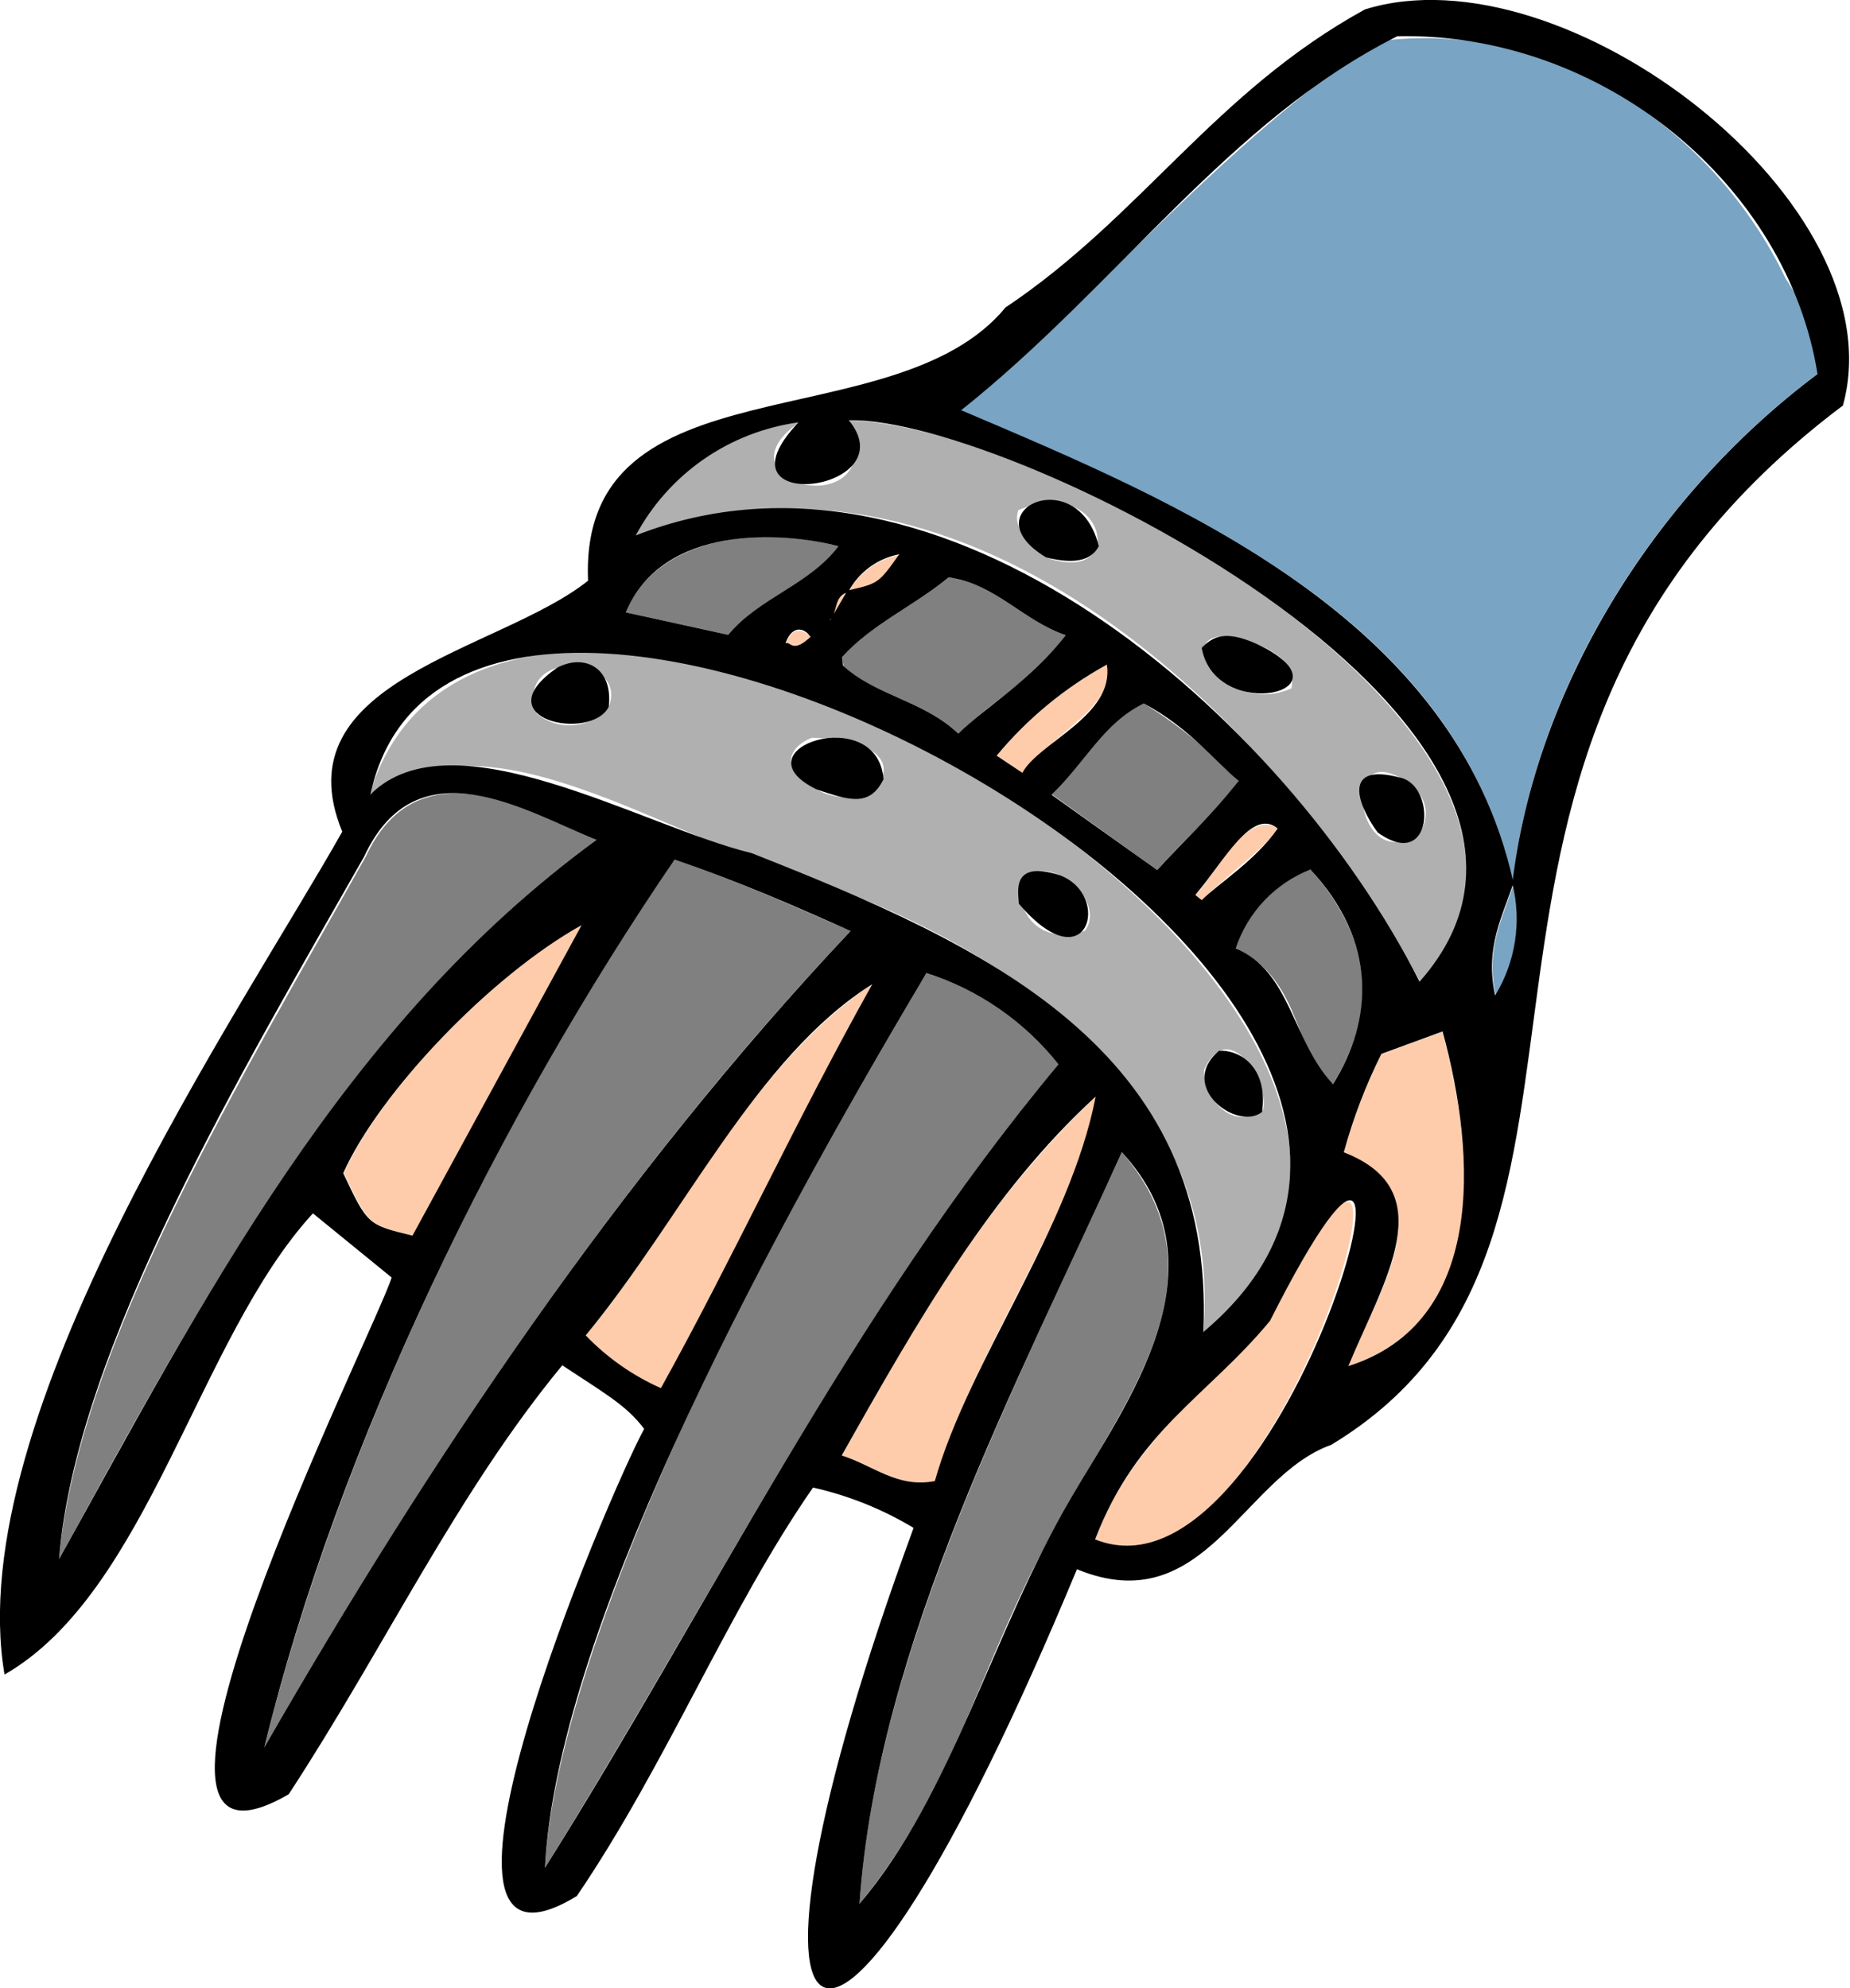 <svg height="101" viewBox="0 0 94 101" width="94" xmlns="http://www.w3.org/2000/svg"><g fill="none" fill-rule="evenodd"><path d="m76.9 44.85v-.06c-.005.03-.005.06 0 .09z" fill="#79a4c4" fill-rule="nonzero"/><path d="m90.72 14.13c-3.54-7.38-11.67-13.28-20.79-12.02-7.78 5.21-13.56 12.31-21.13 18.76 11 4.65 25.13 10.39 28.06 23.92 1.15-9.72 7-19.43 15.49-25.8.28-1.99-.74-3.43-1.63-4.86z" fill="#79a4c4" fill-rule="nonzero"/><path d="m61.14 67.67c1.02-11.67-8.71-18.83-19.14-22.73-8.78-2.59-16.76-8.85-23.22-4.58 6.62-21.97 62.76 11.37 42.36 27.31zm-19.66-27.57c3 1.67 6-2.51-.23-2.62-1.12.43-1.78 1.6.23 2.62zm-10.55-4.19c1.06-2.68-4.87-3-3.66.34 1.105.916 2.743.764 3.66-.34zm22.91 8.55c-3.12-1.35-2.44 4.09 1.27 2.83.55-.63.31-2-1.27-2.83zm10.29 12c.57-.84-1.57-5.08-2.95-2.11-.06.9.94 3.15 2.95 2.14z" fill="#b0b0b0"/><path d="m27.69 94.89c.75-13.48 14.7-38.2 19.38-45.46 2.648.846 4.984 2.462 6.71 4.64-10.3 12.35-17.41 26.85-26.09 40.82z" fill="#808080"/><path d="m34.28 43.67c3.16 1.08 6.06 2.36 8.94 3.63-11.35 11.95-21.22 26.6-29.79 41.47 3.78-15.29 11.76-31.85 20.85-45.1z" fill="#808080"/><path d="m32.3 27.21c1.648-3.169 4.754-5.321 8.3-5.75-4.53 3.18 4.64 5.31 2.56-.11 10.68.34 39.76 16.82 29 28.52-7.16-13.15-22.85-28.79-39.86-22.66zm20.86 1.11c4.18 1.51 3.06-4.31-1.42-2.4-.26.79.26 1.35 1.42 2.4zm10.69 4.39c-5.08-1.88-2 3.93 1.77 2.26.15-.9-.12-1.55-1.77-2.26zm7.27 6.79c-3.21-1.76-2 5.37 1.12 2.65.38-.74.36-1.87-1.12-2.65z" fill="#b0b0b0"/><path d="m30.33 42.65c-12.33 8.95-19.94 23.07-27.33 36.56 1-11 9.49-24.78 15.59-35.7 2.41-5.16 7.23-3.05 11.74-.86z" fill="#808080"/><path d="m57 58.53c5.8 6.73-.51 13.29-3.93 20.07-3.39 6.34-4.67 12.34-9.4 18.12.86-12.72 7.8-26.02 13.33-38.19z" fill="#808080"/><path d="m55.67 55.72c-1 6.06-6.06 12.52-8.16 19.52-1.9.37-3.12-.79-4.73-1.3 3.46-6.24 7.1-12.74 12.89-18.22z" fill="#ffccab"/><path d="m55.64 78.21c1.7-4.63 5.27-7.26 8.87-11.11 9.81-19.66.86 15.27-8.87 11.11z" fill="#ffccab"/><path d="m29.76 67.84c4.5-5.35 8.24-13.62 14.56-17.84-3.53 6.34-6.93 13.6-10.74 20.55-1.437-.647-2.734-1.567-3.82-2.71z" fill="#ffccab"/><path d="m68.51 69.4c1-3 5.33-8.67-.23-10.84.471-1.725 1.11-3.4 1.91-5l3.11-1.14c1.36 5.31 2.82 14.44-4.79 16.98z" fill="#ffccab"/><path d="m29.55 47-8.55 15.77c-2.28-.55-2.28-.55-3.52-3.17 1.79-4.09 7.42-10.01 12.07-12.6z" fill="#ffccab"/><path d="m42.78 33.39c1.51-1.68 3.69-2.62 5.42-4.06 2.38.33 3.78 2.2 5.95 2.94-1.4 2.08-3.06 2.78-5.46 5-1.74-1.66-4.12-1.91-5.8-3.41-.06-.05-.05-.18-.11-.47z" fill="#808080"/><path d="m53.45 40.36c1.73-1.67 2.62-3.62 4.67-4.62 1.77 1.095 3.391 2.416 4.82 3.93-.95 1.52-2.4 2.55-4.14 4.53z" fill="#808080"/><path d="m66.56 44.15c2.65 2.92 3.82 6.63 1.17 10.92-2-1.33-1.46-5.23-4.94-6.9.597-1.834 1.979-3.307 3.77-4.02z" fill="#808080"/><path d="m37 32.25-5.2-1.14c1.51-3.74 6.56-4.47 10.8-3.36-1.49 1.98-4.01 2.6-5.6 4.5z" fill="#808080"/><path d="m56.24 33.77c.44 2.13-2.56 3.32-4.28 5.49l-1.31-.87c1.557-1.877 3.454-3.444 5.59-4.62z" fill="#ffccab"/><path d="m60.74 45.46c.68-.45 2.46-4.45 4.19-3.37-.79 1.12-2.24 2.07-3.85 3.63-.02.01-.08-.09-.34-.26z" fill="#ffccab"/><path d="m76.84 44.88c.492 1.933.189 3.982-.84 5.69-.54-2.43.39-4 .93-5.72z" fill="#79a4c4"/><path d="m43.09 30.13c.525-1.008 1.484-1.719 2.6-1.93-1 1.48-1 1.48-2.63 1.84z" fill="#ffccab"/><path d="m41.22 32.34c-.25-.06-.13.71-1.28.34.17-.42.49-1 1.25-.34z" fill="#ffccab"/><path d="m42.18 31.49c-.59 0-.82.36-1 .85z" fill="#ffccab"/><path d="m42.16 31.49c.44-.37.17-1.21.93-1.36v-.09l-.88 1.45z" fill="#ffccab"/><g fill="#000" fill-rule="nonzero"><path d="m54.72 79.72c-12.87 31-18.73 26.29-8.3-2.1-1.582-.953-3.308-1.645-5.11-2.05-4.32 6.22-7.41 14-12 20.75-9.54 5.84 1.59-20.38 3.42-23.73-.9-1.2-2-1.8-4.16-3.23-5.36 6.49-9 14.3-13.9 21.79-10.53 6.11 4.33-23.4 5.23-26.25l-4-3.26c-5.84 6.36-8.36 19.24-15.67 23.43-2.23-13.07 12.07-33.78 17.16-42.82-3.18-7.72 8-9.16 12.49-12.75-.49-11.42 15.55-7 21.21-13.88 6.91-4.62 10.62-10.94 18.26-15.14 10.12-3.16 27.12 9.84 24.29 20.12-23.93 18-8.59 42.28-26 52.8-4.5 1.6-6.44 8.99-12.92 6.32zm-12.56-48.23-1 .85c-.16-.32-.86-.74-1.25.34.23-.13.38.55 1.28-.34.14-.49.37-.87 1-.85l.87-1.49c1.58-.36 1.58-.36 2.63-1.84-1.116.211-2.075.922-2.6 1.93-.76.19-.49 1.03-.93 1.4zm34.74 13.36c-.54 1.68-1.47 3.29-.93 5.72 1.04-1.704 1.353-3.753.87-5.69 1.16-9.74 7.01-19.51 15.51-25.88-1.53-9.57-10.86-17.37-21.35-17.16-8.59 4.31-14.18 12.64-22.16 19 10.98 4.67 25.09 10.48 28.06 24.01zm-15.76 22.82c20.69-17.34-37.71-48.67-42.32-27.31 4.18-4.16 13.84 1.64 19.37 2.98 11.81 4.66 23.62 9.94 22.95 24.33zm-33.45 27.22c8.36-13.3 15.52-28.16 26.09-40.82-1.726-2.178-4.062-3.794-6.71-4.64-8.89 14.92-18.79 33.78-19.38 45.46zm6.59-51.22c-8.94 13.07-17.11 29.74-20.85 45.1 8.37-14.55 18.15-29.15 29.79-41.47-2.88-1.3-5.78-2.55-8.94-3.63zm-2-16.46c15.6-6.14 33 9.15 39.85 22.66 11.22-12.63-20.62-28.71-29-28.52 3 3.67-7.1 4.89-2.56.11-3.52.479-6.595 2.618-8.27 5.75zm-2 15.44c-3.53-1.41-9.09-4.94-11.78.87-6.18 10.87-14.66 25.03-15.5 35.69 7.26-13.07 14.5-27.21 27.33-36.56zm26.72 15.88c-5.27 11.69-12.41 25-13.33 38.19 4.74-5.59 6.73-13.76 10.74-20.6 2.82-4.86 8.01-11.71 2.59-17.59zm-1.34-2.81c-5.29 4.85-9 11.3-12.89 18.22 1.61.51 2.83 1.67 4.73 1.3 1.74-6.14 6.85-12.76 8.17-19.52zm0 22.49c9.86 3.94 18.86-30.9 8.87-11.11-3.17 3.84-6.76 5.55-8.89 11.11zm-25.9-10.37c1.088 1.132 2.385 2.042 3.82 2.68 3.62-6.52 6.82-13.52 10.74-20.52-5.89 3.7-9.6 11.83-14.56 17.84zm38.75 1.56c6.92-2.2 6.55-10.53 4.79-17l-3.11 1.14c-.8 1.6-1.439 3.275-1.91 5 5.06 1.96 2.01 6.54.23 10.86zm-38.96-22.4c-4.65 2.59-10.28 8.51-12.11 12.6 1.24 2.62 1.24 2.62 3.52 3.17zm13.23-13.61c.06.29 0 .42.11.47 1.68 1.5 4.06 1.75 5.8 3.41 1.44-1.4 3.72-2.72 5.46-5-2.17-.74-3.57-2.61-5.95-2.94-1.73 1.44-3.91 2.38-5.42 4.06zm10.67 7 5.35 3.81c1.24-1.39 2.47-2.43 4.14-4.53-1.22-1-2.49-2.69-4.82-3.93-2.05 1-2.94 2.95-4.67 4.62zm13.11 3.79c-1.787.709-3.168 2.174-3.77 4 2.81 1.19 2.85 4.67 4.94 6.9 2.04-3.26 2.27-7.25-1.17-10.93zm-29.56-11.93c1.58-1.9 4.1-2.52 5.6-4.5-2.83-.75-8.94-1.13-10.8 3.36zm19.23 1.52c-2.136 1.176-4.033 2.743-5.59 4.62l1.31.87c.81-1.54 4.69-2.9 4.29-5.49zm4.5 11.69c.22.17.32.27.34.26.82-.82 2.72-2 3.85-3.63-1.31-1.09-2.74 1.68-4.18 3.37z"/><path d="m41.48 40.1c-4.16-2.05 3.13-4.45 3.41-.51-.7 1.41-1.72 1.08-3.41.51z"/><path d="m30.93 35.91c-.92 1.79-6.42.62-2.6-2 1.4-.72 2.83.03 2.6 2z"/><path d="m53.84 44.46c2.69 1 1.43 5.57-2.07 1.45-.02-.56-.43-2.24 2.07-1.45z"/><path d="m64.13 56.49c-1.29 1-4.33-1.31-2.19-3.11 1-.06 2.5.77 2.19 3.11z"/><path d="m53.16 28.32c-3.92-2.34 1.6-4.93 2.67-.57-.34.64-1.07.97-2.67.57z"/><path d="m63.85 32.71c5.16 2.44-2.11 4.08-2.79.2.58-.58 1.19-.91 2.79-.2z"/><path d="m71.12 39.5c1.88.36 1.74 4.84-1.12 2.79-1.09-1.49-1.76-3.56 1.12-2.79z"/></g></g></svg>